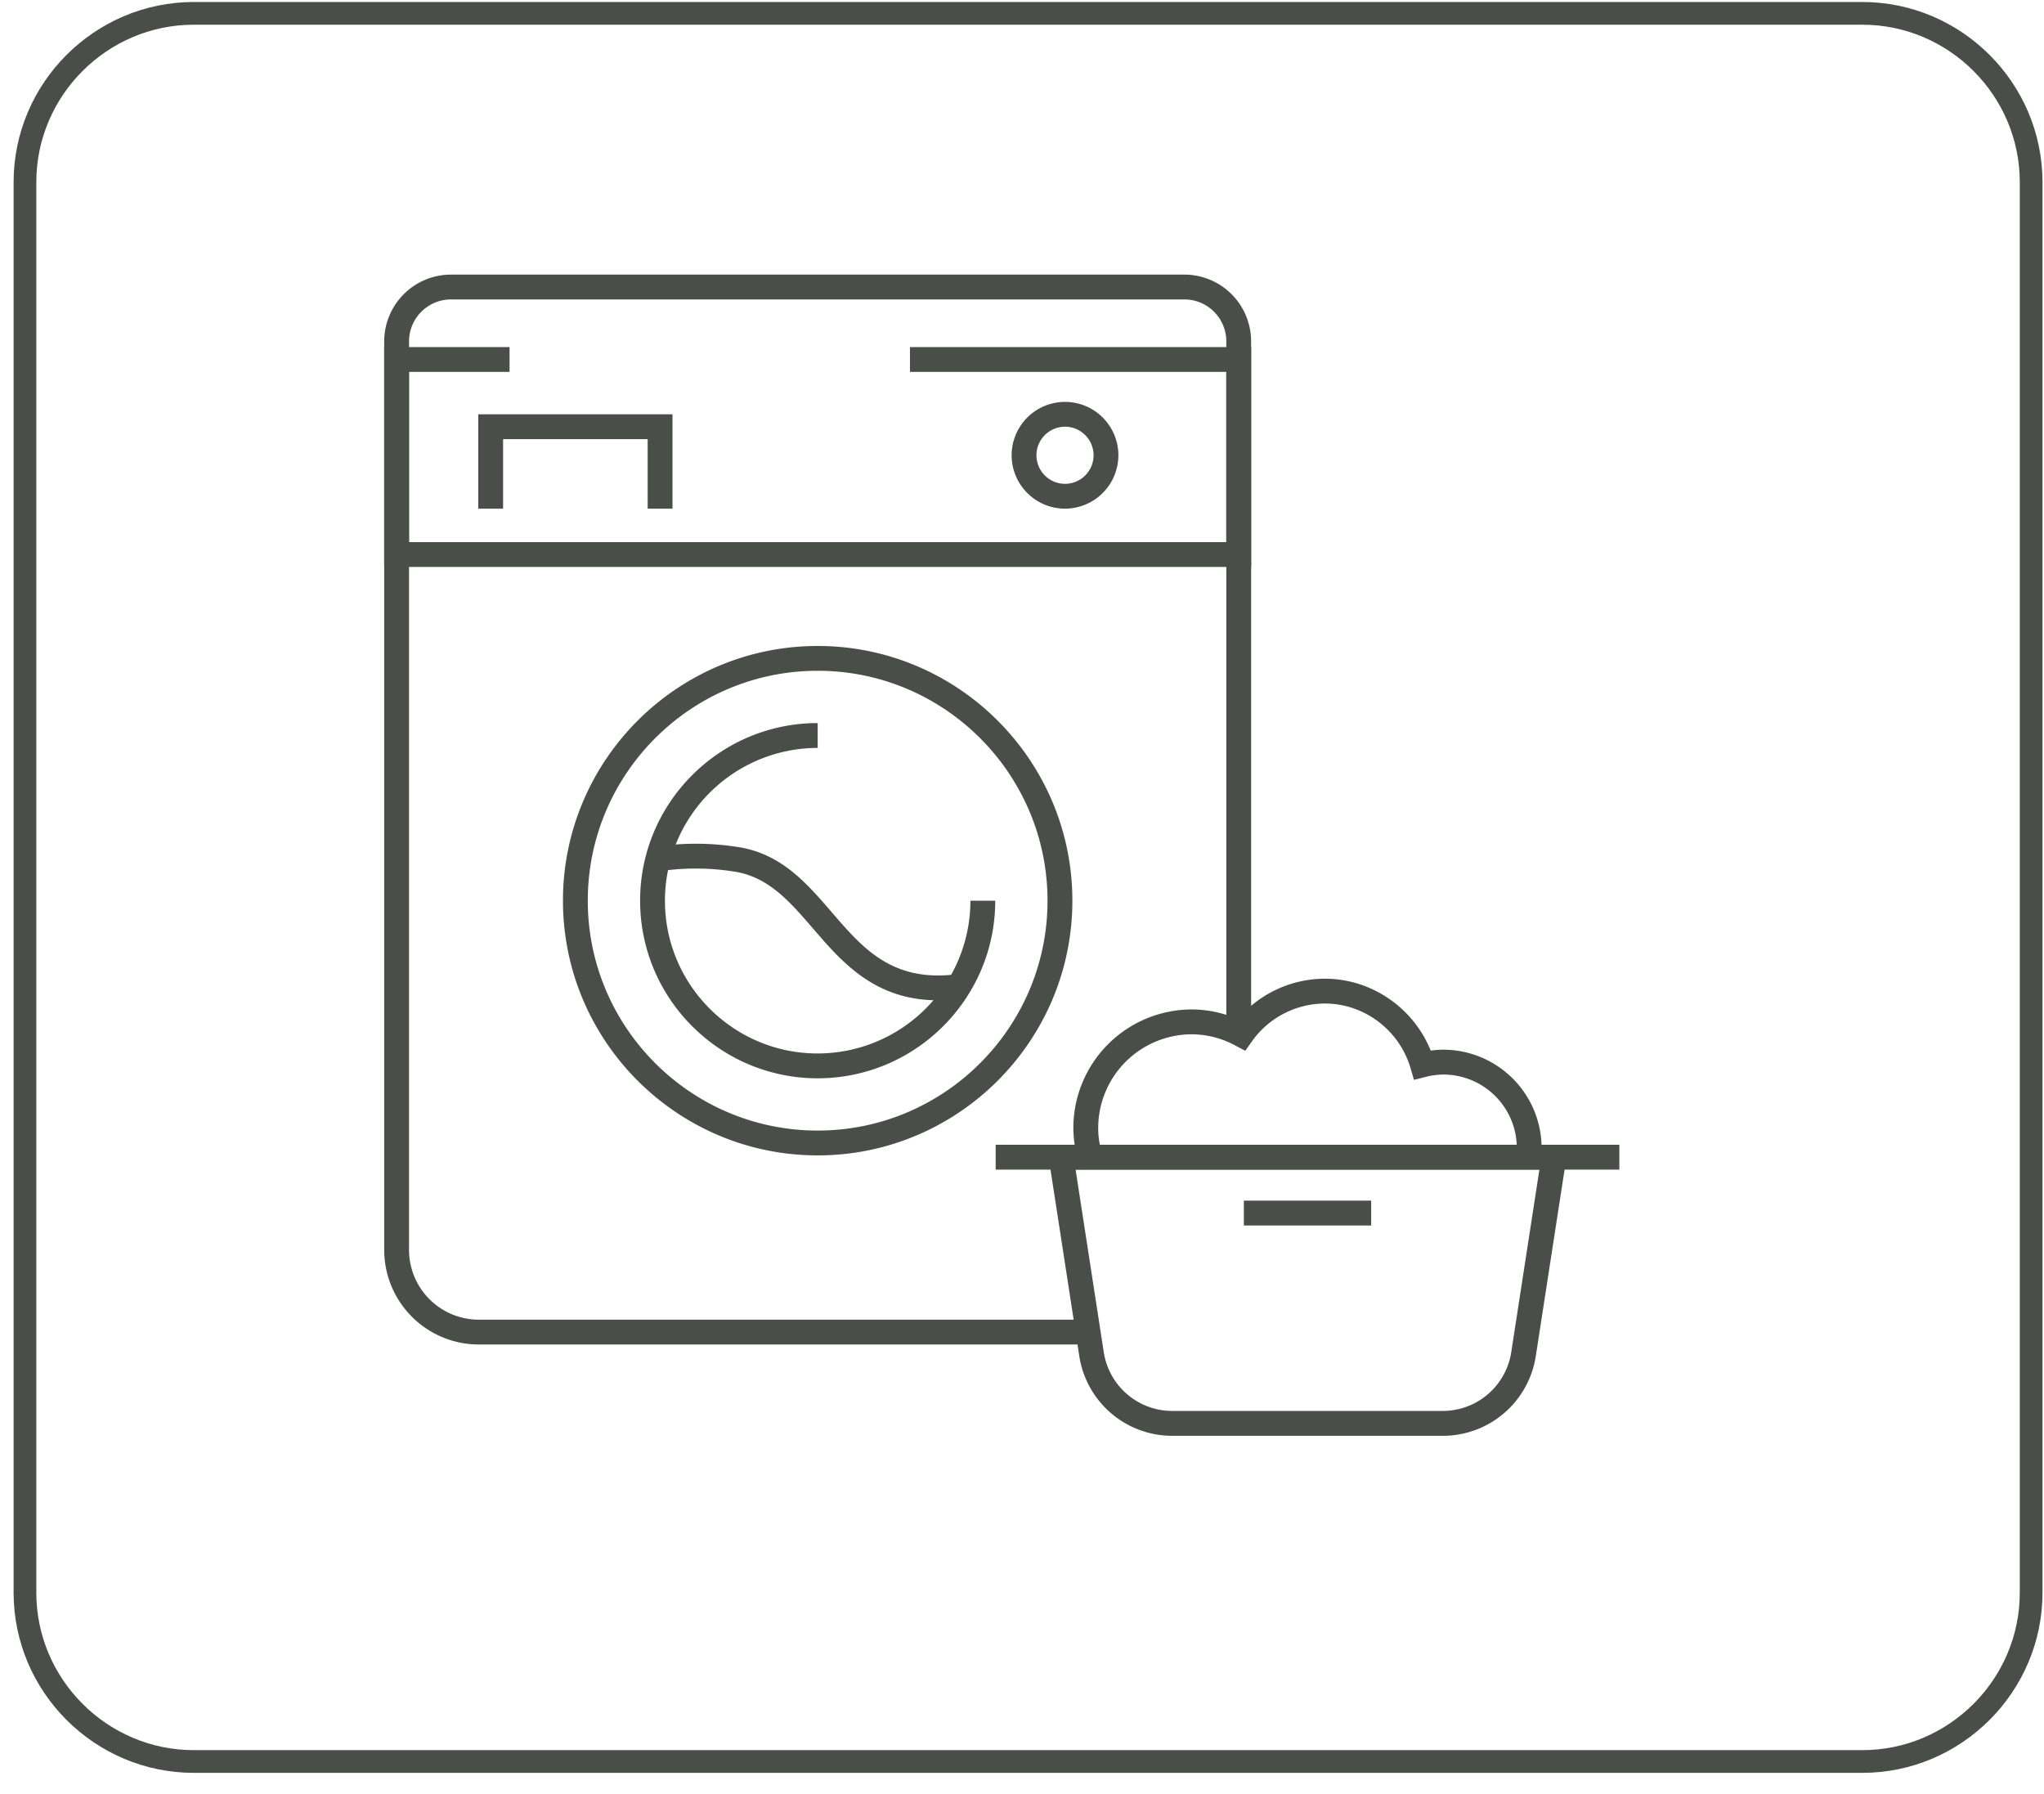 <svg xmlns="http://www.w3.org/2000/svg" width="90" height="79" viewBox="0 0 90 79">
    <g fill="none" fill-rule="evenodd">
        <path stroke="#4A4E49" d="M82 77.553H8.533c-4.089 0-7.434-3.345-7.434-7.434V8.022c0-4.09 3.345-7.434 7.434-7.434H82c4.089 0 7.434 3.345 7.434 7.434v62.097c0 4.089-3.345 7.434-7.434 7.434z"/>
        <path fill="#4A4E49" d="M47.91 59.194H21.08a4.168 4.168 0 0 1-4.163-4.163V15.826h1.093v39.205a3.075 3.075 0 0 0 3.07 3.07h26.83v1.093zM53.996 45.555h1.093V15.826h-1.093zM55.09 15.826h-1.094v-.798a1.848 1.848 0 0 0-1.845-1.845H19.856a1.847 1.847 0 0 0-1.845 1.845v.798h-1.094v-.798a2.942 2.942 0 0 1 2.94-2.938H52.15a2.941 2.941 0 0 1 2.938 2.938v.798z"/>
        <path fill="#4A4E49" d="M55.09 24.96H16.916v-9.68h5.52v1.093h-4.426v7.494h35.985v-7.494H40.067V15.28H55.09z"/>
        <path fill="#4A4E49" d="M46.894 18.787c-.693 0-1.257.564-1.257 1.257s.564 1.257 1.257 1.257 1.257-.564 1.257-1.257-.564-1.257-1.257-1.257m0 3.608a2.354 2.354 0 0 1-2.351-2.351 2.353 2.353 0 0 1 2.351-2.35 2.352 2.352 0 0 1 2.35 2.35 2.353 2.353 0 0 1-2.35 2.35M36.004 29.532c-5.582 0-10.123 4.54-10.123 10.122 0 5.581 4.54 10.121 10.123 10.121 5.58 0 10.12-4.54 10.12-10.121 0-5.582-4.54-10.122-10.12-10.122m0 21.336c-6.185 0-11.216-5.03-11.216-11.215 0-6.182 5.03-11.213 11.216-11.213 6.184 0 11.214 5.03 11.214 11.213 0 6.184-5.03 11.215-11.214 11.215"/>
        <path fill="#4A4E49" d="M36.003 47.474c-4.311 0-7.818-3.508-7.818-7.82s3.507-7.819 7.818-7.819v1.093a6.733 6.733 0 0 0-6.725 6.726c0 3.71 3.017 6.727 6.725 6.727a6.734 6.734 0 0 0 6.726-6.727h1.093c0 4.312-3.507 7.82-7.82 7.82M29.61 22.395h-1.093v-3.06h-6.365v3.06h-1.094v-4.154h8.552zM47.36 51.494l1.238 8.025a3.053 3.053 0 0 0 3.034 2.6H63.51a3.052 3.052 0 0 0 3.034-2.6l1.238-8.025H47.36zm16.15 11.72H51.633a4.14 4.14 0 0 1-4.114-3.53l-1.433-9.283h22.973l-1.433 9.284a4.14 4.14 0 0 1-4.114 3.529z"/>
        <path fill="#4A4E49" d="M43.841 51.494h27.461v-1.093H43.841z"/>
        <path fill="#4A4E49" d="M47.61 51.495a5.19 5.19 0 0 1-.349-1.835 5.223 5.223 0 0 1 5.218-5.217 5.05 5.05 0 0 1 2.021.428 5.043 5.043 0 0 1 3.837-1.782c2.05 0 3.9 1.28 4.66 3.167a3.81 3.81 0 0 1 .552-.042 4.337 4.337 0 0 1 4.244 5.196l-1.07-.216a3.24 3.24 0 0 0-3.173-3.886 3.2 3.2 0 0 0-.782.107l-.51.127-.147-.505c-.488-1.68-2.04-2.855-3.774-2.855a3.954 3.954 0 0 0-3.228 1.687l-.278.395-.427-.227a4.068 4.068 0 0 0-1.925-.5 4.129 4.129 0 0 0-4.124 4.123c0 .474.093.961.277 1.45l-1.023.385zM41.302 44.04c-2.78 0-4.222-1.673-5.509-3.166-.996-1.156-1.937-2.248-3.413-2.493a10.772 10.772 0 0 0-3.556.012l-.186-1.077a11.917 11.917 0 0 1 3.921-.014c1.867.31 2.983 1.606 4.062 2.858 1.37 1.59 2.66 3.096 5.517 2.732l.137 1.084a7.607 7.607 0 0 1-.973.064M54.768 53.954h5.607v-1.093h-5.607z"/>
    </g>
</svg>
